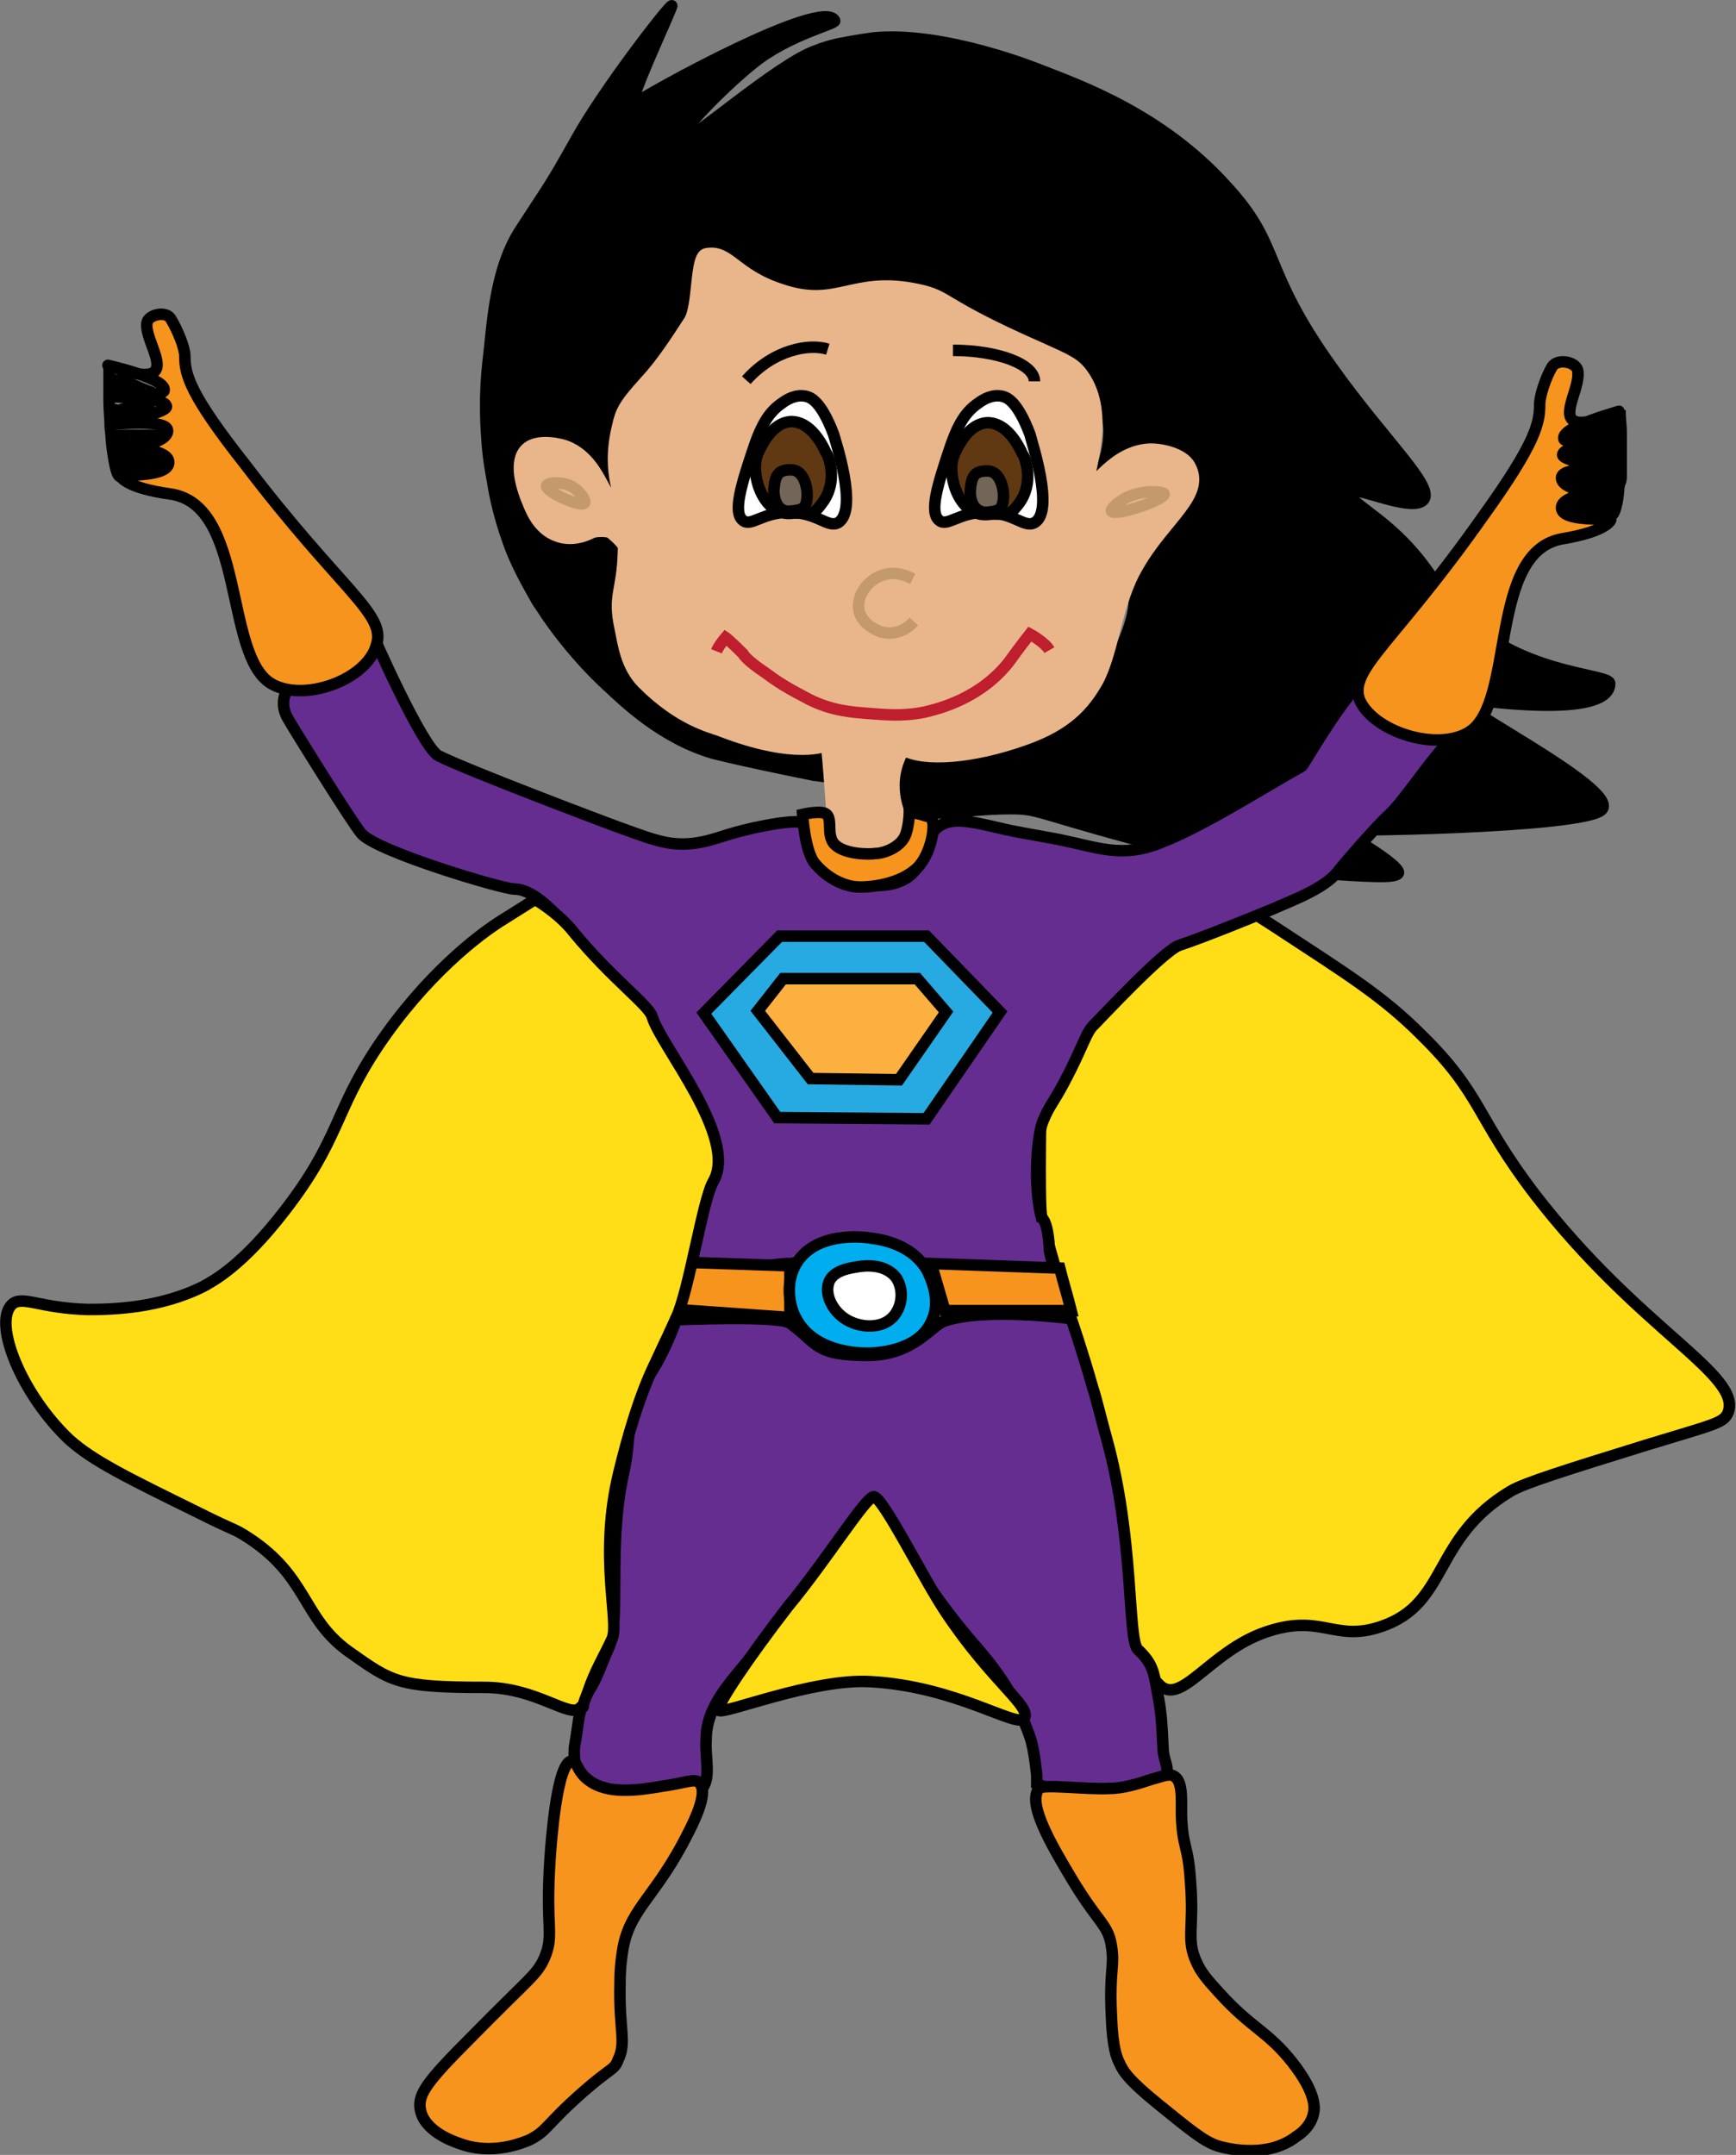 <?xml version="1.0" encoding="utf-8"?>
<!-- Generator: Adobe Illustrator 18.1.0, SVG Export Plug-In . SVG Version: 6.00 Build 0)  -->
<!DOCTYPE svg PUBLIC "-//W3C//DTD SVG 1.1//EN" "http://www.w3.org/Graphics/SVG/1.1/DTD/svg11.dtd">
<svg version="1.1" id="Layer_1" xmlns="http://www.w3.org/2000/svg" xmlns:xlink="http://www.w3.org/1999/xlink" x="0px" y="0px"
	 viewBox="0 0 151.2 187.6" enable-background="new 0 0 151.2 187.6" xml:space="preserve">
<rect x="0" y="0" width="151.2" height="187.6" fill="#808080" stroke="none"/>
<path stroke="#000000" stroke-miterlimit="10" d="M140.2,59.5c0-0.9-8.3-0.7-13.5-6.6c-1.9-2.2-2.7-4.4-6.2-7.3
	c-1.6-1.3-3.3-2.4-3.1-2.8c0.3-0.7,5.6,1.9,6.6,0.7c0.9-1.2-3.4-5.1-7.9-11.4c-6.4-8.9-4.4-10.6-9.3-15.9
	C101.2,10,94.2,7.5,90.6,6.1c0,0-8.3-3.4-14.5-2.8c-1.5,0.2-3,0.5-3,0.5s-1,0.2-2,0.6c-3.3,1.1-11.4,8.3-11.9,7.9
	C58.8,12,62.5,8,65.6,5.5c3.1-2.5,7.2-3.4,7.1-3.7c-1-2.1-16.4,6.4-17.4,7.2c-1.1,0.9,3.4-8.6,3.2-8.5c-0.4,0.2-5.9,7.3-8.3,11.6
	c-2.3,4.1-2.2,3.8-4.8,7.8c-2.4,3.6-2.5,8.6-2.9,11.7c-0.3,2.7-0.2,5.2-0.1,6.4c0.1,1.9,0.4,3.3,0.5,3.9c0.2,1.3,0.7,3.7,1.8,6.4
	c0.7,1.6,1.5,3,1.9,3.7c0,0,0.2,0.4,0.5,0.8c2.7,4.2,5.9,7,5.9,7c1.2,1.1,4.6,4.5,9.2,5.8c3.2,0.8,9.7,2.1,9.8,2.1
	c0,0-0.2-3.7-0.1-2c0,0-16.3-2.3-18.4-10.1c-0.9-3.4,1.2-9-0.9-9c-1.2,0-1.9,1.1-3.8,0.2c-3.1-1.4-5.3-6.4-3.5-8.1
	c1.1-1,3.4-0.6,4.8,0.4c2.3,1.5,2.5,4.3,3.1,4.2c0.8-0.1-0.6-4.6,1.8-8.3c0.9-1.5,1.6-1.5,3.5-4.1c1.1-1.6,1.7-2.5,2.1-3.8
	c0.7-2.7-0.4-4.2,0.4-4.8c1-0.9,3.3,1.3,6.9,2.4c5.1,1.6,6.1-1.1,11.8,0c4,0.8,3.1,2.1,10.7,4.9c1.4,0.5,2.9,1,4.1,2.4
	c2,2.3,2.1,5.2,2.1,5.5c0,2.7-1.4,4.7-1.1,4.8c0.4,0.2,1.8-3.3,4.5-3.8c1.3-0.2,3,0.2,3.8,1.4c1,1.5,0.3,3.4,0,4.1
	c-1.1,3-3.2,2.7-4.5,5.5c-0.9,2,0,2.5-1.1,5.5c-0.8,2.2-1.8,3.7-2.4,4.5c-0.9,1.2-2.1,2.9-4.2,4.1c-1.5,0.9-3.2,1.3-6.6,2.1
	c0,0-1.5-0.3-6.1,0.6C78.9,65,78.5,69,79,70c0.7,1.5,4.7,0.4,9,0.4c2.8,0,1.9,0.4,15.5,3.9c0,0,5.5,1.4,10.8,1.7c0,0,0,0,0,0
	c4.9,0.3,7.3,0.5,7.5,0c0.2-0.8-6.7-4.8-6.2-3.8c0.1,0.2,22.3-0.1,23.9-1.7c1.8-1.8-14.5-9.8-12.1-9.7
	C128.3,60.9,140.2,62.7,140.2,59.5z"/>
<path fill="#FFDE17" stroke="#000000" stroke-miterlimit="10" d="M100.9,146.6c1.9,2.1,4.4-2.8,9.3-4.5c4.9-1.7,6,0.9,10.1-0.5
	c5.9-2,4.4-7.7,11.3-11.8c1.2-0.7,4.7-1.8,11.8-4c5.9-1.8,6.7-1.9,7.1-2.8c1.3-3.3-7.7-7.2-16.8-19c-5.2-6.8-4.6-8.7-9.9-13.9
	c-3.4-3.4-6.5-5.3-12.6-9.3c-4.9-3.2-8.4-5-12.6-6.3c-2.4-0.8-7.4-1-7.4-1s-0.9,29.4-0.5,32.3c0.2,1.5,4.2,14.4,4.4,15.8
	c0.3,1.9,2.6,6.3,2.7,15c0,2.1,0.2,4.3,0.6,6.8C98.7,144.9,99.7,145.3,100.9,146.6z"/>
<path fill="#662D91" stroke="#000000" stroke-miterlimit="10" d="M81.7,72c1.2-0.9,2.8-0.5,5.4,0.1c1.2,0.3,3.1,0.6,5.2,1
	c3.4,0.7,5.4,1.6,8.7,0.3c3.7-1.4,9-4.8,12.4-6.7c0.1,0,3.6-6.3,6.1-8.3c1-0.8,1.6,2.3,2.9,3.2c1,0.7,4.1,2,4.5,2.5
	c0,0-0.5,0.3-1.2,1c-1.1,1.1-3.5,4.7-4.7,5.8c-1,0.9-3.8,4.1-4.5,5c-1.2,1.5-4,2.5-5.8,3.3c-1.5,0.6-5.6,2.3-8,3.1
	c-1.4,0.5-6.9,6.4-7.4,6.9c-0.7,0.6-1,2-2.6,5c-1,1.9-1.3,2-1.9,3.5c-0.5,1.4-0.8,5.5-0.1,8.3c0,0,0.6,0.2,0.7,2.9l0.4,1.7
	c-0.3,0.6-2.3-0.1-5.4-0.1c-3.2,0.1-3.5,0.7-5.1,0.3c-1.7-0.5-1.8-1.2-3.8-2c-1.7-0.6-3.8-0.6-4.3-0.4c-1.7,0.4-1.9,0.9-3.9,1.5
	c-0.6,0.2-0.3,0-1.8,0.2c-2.6,0.3-4.2,0.3-5.7,0.1c-1.4-0.2-1.6-0.4-1.7-0.5c-0.7-0.9,0.2-2.4,0.9-5.4c0.2-0.9,0.9-3.2,0.2-5.9
	c-0.3-1.1-1.1-2.1-2.4-4.6c-1.6-3.1-1.4-3.1-1.9-4.7c-0.3-0.8-0.3-0.8-2.8-3.4c-2.4-2.5-2.3-2.2-3.6-3.7c-1.1-1.3-3.6-4.6-5.7-4.6
	c-1,0-11.8-3.2-13.3-4.8c-0.8-0.9-6.2-9.6-6.4-10c-1.2-2,0.6-3.5,1-3.9c1.8-1.4,2.2-1.2,3.5-2.5c1.4-1.5,2-3.3,2.6-1.6
	c0.3,0.8,4.6,10.5,6,11.2c2.6,1.3,14.5,5.8,15.9,6.3c3.1,1.1,4.6,1.8,7.5,1.1c1.2-0.3,2.3-0.8,4.9-1.3c3.1-0.6,3.6-0.3,3.9-0.1
	c1.1,0.8,0.2,2.3,1.3,3.7c1.1,1.5,3.3,1.5,4,1.6c0.8,0,2.5,0.1,3.7-1C81.1,74.5,80.4,73,81.7,72z"/>
<path fill="#E8B68A" stroke="#E8B68A" stroke-miterlimit="10" d="M72.6,72.9c0,0-0.3-5-0.6-8c0,0-2.6,1.3-9.3-1.3
	c-0.8-0.3-3.5-0.9-6.7-4.1c-1.5-1.5-1.7-3.5-2-4.9c-0.6-2.8,0.2-3.1,0.3-6.5c0,0,0.7-0.2-1.1-1.7c-0.2-0.2-1.4-0.2-1.7,0
	c-0.6,0.3-1.7,0.7-2.9,0.3c-1.8-0.6-2.4-2.4-2.8-3.4c-0.3-0.8-1.1-3.1,0-4.2c0.8-0.8,2.4-0.6,3.4-0.3c3.1,1.1,3.5,5,4.5,4.8
	c0.8-0.1-1-2,0.1-6.5c0.3-1.3,0.5-1.8,2.4-3.9c1.4-1.5,2.7-3.5,3.8-5.2c0.9-1.3,0.5-5.7,1.5-5.9c2-0.4,2.5,1.8,6.5,3.1
	c5,1.7,6.2-1.2,11.9,0c2.9,0.6,1.8,1.2,10.7,5.1c2.2,1,3,1.3,3.7,2.3c2.6,3.6,0.2,9,0.6,9.5c0.3,0.4,2.1-2.9,5.3-3
	c1.1,0,2.8,0.4,3.4,1.4c1.5,2.6-2.1,4.6-4.5,8.8c-1.9,3.2-2.1,7.4-3.5,10c-1.2,2.1-2.7,3.8-6.4,5.1c-4.5,1.6-8.7,1.9-10.5,0.9
	c0,0,0,0,0,0C77,68.2,78.4,71,78.4,71c0,0.3,0,0.9,0,1.6c-0.4,0.3-1.1,0.8-2.1,1c-0.3,0.1-0.6,0.1-1,0.1
	C73.7,73.8,72.6,72.9,72.6,72.9z"/>
<polygon fill="#27AAE1" stroke="#000000" stroke-miterlimit="10" points="80.7,81.5 87.1,88.1 80.7,97.4 67.7,97.3 61.3,88.2 
	67.9,81.5 "/>
<polygon fill="#FBB040" stroke="#000000" stroke-miterlimit="10" points="82.4,88.1 78.3,94 70.6,93.9 66,88 68.2,85.2 79.9,85.2 
	"/>
<path fill="#F7941E" stroke="#000000" stroke-miterlimit="10" d="M92.3,110.4c0.3,1.2,0.7,2.5,1,3.7l-11,0l-1.2-4.1L92.3,110.4z"/>
<polygon fill="#F7941E" stroke="#000000" stroke-miterlimit="10" points="68.8,110.2 68.8,114.7 58.9,114 60,109.9 "/>
<path fill="#00AEEF" stroke="#000000" stroke-miterlimit="10" d="M80.8,110.7c0.1,0.3,1.3,2.4,0.3,4.4c-1.2,2.6-4.9,2.7-5.6,2.7
	c-0.8,0-4.7-0.1-6.2-3.1c-0.1-0.1-1.2-2.4,0-4.6c1.7-3,6.1-2.4,6.6-2.3C76.7,107.9,79.5,108.3,80.8,110.7z"/>
<path fill="#FFFFFF" stroke="#000000" stroke-miterlimit="10" d="M78.1,111.3c0.6,1,0.5,2.3-0.2,3.2c-1.1,1.4-3.5,1.1-4.7,0
	c-0.7-0.6-1.4-1.8-1-2.9c0.4-1,1.8-1.2,2.4-1.3C75.1,110.2,77.1,109.9,78.1,111.3z"/>
<path fill="#662D91" stroke="#000000" stroke-miterlimit="10" d="M93.3,114.8c0,0,1,2.9,1.9,6.1c0.2,0.5,0.8,3,1.2,4.4
	c2.4,8.7,1.8,17.4,2.7,18.3c1.3,1.2,1.4,2,1.7,3.7c0.4,2,0.4,3.1,0.5,4.9c0,0.9,0.5,1.6,0.3,2.2c-0.2,0.9-1.6,1.2-2.5,1.5
	c-0.5,0.1-2.8,0.5-4.6,0.4c-1.9-0.1-4.2-1-4.2-1l0-0.7c0,0-0.2-2.3-0.6-3.4c-1.2-3.4-2.7-5.6-4.9-8.1c-6.7-7.8-7.2-12-8.7-12.5
	c0,0-2.8,4.2-10.4,13.3c-2.3,2.8-4.2,4.7-4.2,7.6c-0.1,1.7,0.5,3.4-0.5,4.4c-0.2,0.2-0.6,0.5-3.2,0.7c-4.6,0.2-6-0.6-6.4-0.9
	c-0.5-0.3-1.3-0.9-1.3-1.7c0-0.8-0.2-1.4,0-2.3c0.4-2.3,0.2-2.9,1.5-5c0.5-0.9,0.9-2.1,1.4-3.2c1.1-2.3-0.1-8.9,1.3-15.2
	c0.8-3.5,0.2-6.3,1.3-7.4c1.9-1.9,3.3-6,3.3-6s9-0.4,9.9,0.3c2.5,1.8,2.1,2.8,6.8,2.8c4,0,5.6-2.7,6.7-3
	C85.8,113.8,93.3,114.8,93.3,114.8z"/>
<path fill="#F7941E" stroke="#000000" stroke-miterlimit="10" d="M102.9,158c0-1.6,0.1-3-0.7-3.4c-0.4-0.2-0.8,0-1.9,0.3
	c-1.2,0.4-2.5,0.8-3.7,0.8c-2,0.1-5.8-0.4-6.1,0c-1.1,1.3,1.2,5.1,2.8,7.8c2.4,4,3.2,4,3.5,5.9c0.3,1.8-0.2,2.1,0,6.1
	c0.1,2.9,0.5,3.7,0.7,4.1c0.3,0.7,0.8,1.5,3.4,3.6c2.6,2.1,3.9,3.2,5.1,3.6c0.3,0.1,4.2,1.3,6.9-0.8c0.5-0.3,1.3-1,1.5-2
	c0.1-0.4,0.3-1.7-1.8-4.4c-2.2-2.8-3.6-3-6.4-6.1c-1.1-1.2-1.6-1.8-2-2.7c-0.9-2-0.2-2.9-0.5-6.8C103.5,160.5,103,161,102.9,158z"/>
<path fill="#F7941E" stroke="#000000" stroke-miterlimit="10" d="M59.4,160.6c0.9-1.7,2.4-4.5,1.5-5.4c-0.4-0.4-1.1,0-3.2,0.3
	c-2.3,0.4-4.8,0.7-6.4-0.5c-1.1-0.8-1-1.7-1.5-1.7c-1.3,0.1-1.8,7.1-1.9,8.6c-0.4,6.1,0.4,6.5-0.5,8.6c-0.7,1.5-1.2,1.6-6.4,6.9
	c-3.8,3.8-4.6,4.9-4.4,6.2c0.3,1.9,2.8,2.8,3.4,3c2.9,1.1,5.6-0.1,6.1-0.3c1.6-0.8,1.4-1.3,4.7-4.2c2.4-2.1,2.7-1.9,3-2.7
	c0.8-1.6,0.1-2.6,0.2-6.7c0-1.3,0.1-2,0.2-2.7C54.7,166.4,56.8,165.4,59.4,160.6z"/>
<path fill="#FFDE17" stroke="#000000" stroke-miterlimit="10" d="M46.6,78.3c0,0,0,0-2.7,1.7c-2.3,1.4-6.9,5-11,11.1
	c-3.8,5.7-3.3,8.1-8.1,14.3c-3.7,4.8-6.2,6.1-7.1,6.6c-3.8,1.9-7.9,2-10,2c-4.3-0.1-5.8-1.3-6.7-0.4c-1.6,1.7,0.9,7.8,5,11.7
	c2.1,1.9,5.2,3.4,11.3,6.4c3.2,1.6,2.9,1.3,3.9,1.9c5.7,3.5,5,7.2,9.2,10.2c3.7,2.6,4.2,3.1,11.8,3.1c4.5,0,7.4,2.7,8.3,1.8
	c0.8-0.8-0.3,1.1,0.7-1.4c0.6-1.8,1.3-2.9,2.1-4.6c0.7-1.5-1.2-7.1,0.6-14.5c0.8-3.3,1.8-6.7,3.1-9.4c1.9-4.1,0.5-1,1.9-4.1
	c1.1-2.3,2.3-10.2,3.2-11.8c2.3-3.8-4.6-11.9-5.3-14.4c-0.3-1-3.5-3.3-6.8-7.3C48.7,79.5,46.6,78.3,46.6,78.3z"/>
<path fill="#FFDE17" stroke="#000000" stroke-miterlimit="10" d="M62.6,148.9c0.4,0.4,8.2-2.8,13.2-2.5c7.5,0.4,12.8,4.1,13.4,3.2
	c0.7-1-2.8-3.2-6.8-9.2c-1.9-2.8-5.5-10.1-6.3-10.1c-0.7,0-4.1,5.5-7.5,9.6C65.2,144.3,62.3,148.6,62.6,148.9z"/>
<path fill="none" stroke="#C49A6C" stroke-miterlimit="10" d="M50.9,43.8c0.2-0.2-0.4-1.1-1.2-1.5c-0.9-0.4-2-0.3-2.1,0
	C47.5,42.8,50.6,44.2,50.9,43.8z"/>
<path fill="none" stroke="#C49A6C" stroke-miterlimit="10" d="M96.8,44.5c-0.1-0.2,0.9-1.2,2.2-1.5c1-0.3,2.3-0.2,2.4,0
	C101.5,43.5,97.1,45,96.8,44.5z"/>
<g>
	<path fill="#FFFFFF" stroke="#000000" stroke-miterlimit="10" d="M90.1,45.5c-0.9,0.5-1.8-0.9-4.3-0.9c-2.3,0-3.3,1.3-4,0.7
		c-0.9-0.7-0.1-3.2,0.9-6.2c0.8-2.4,1.5-3.3,2.5-4c0.4-0.3,1.2-0.8,2.1-0.6c0.4,0.1,1.3,0.4,2.4,3.3C89.8,38.3,91.9,44.5,90.1,45.5z
		"/>
	<path fill="#603913" stroke="#000000" stroke-miterlimit="10" d="M88.7,43.9c1.4-1.8,0.6-4,0.4-4.3c-0.1-0.1-1.1-2.8-3.1-2.8
		c-1.8,0.1-2.7,2.4-2.9,2.8c-0.7,1.7,0.4,5.3,2.8,5.2C87.6,44.6,87.7,45.2,88.7,43.9z"/>
	<path fill="#726658" stroke="#000000" stroke-miterlimit="10" d="M85.9,44.6c1.1-0.1,1.5-0.2,1.5-1.5c0-0.6-0.3-2.1-1.4-2.1
		c-1.1,0-1.4,0.4-1.5,1.8C84.5,43.7,84.9,44.6,85.9,44.6z"/>
</g>
<path fill="none" stroke="#000000" stroke-miterlimit="10" d="M72.1,30.4c-1.6-0.5-4.7,0-7.1,2.7"/>
<path fill="none" stroke="#000000" stroke-miterlimit="10" d="M90.1,33.2c0-1.5-3.2-2.7-7.1-2.7"/>
<line fill="none" stroke="#000000" stroke-miterlimit="10" x1="68.3" y1="32.8" x2="68.3" y2="32.8"/>
<g>
	<path fill="none" stroke="#C49A6C" stroke-miterlimit="10" d="M79.5,50.4c-0.2-0.1-1.4-0.8-2.7-0.3c-1.2,0.4-2.2,1.7-2,3
		c0.2,1,1.1,1.6,1.9,1.9c1,0.3,2.1,0,2.9-0.9"/>
</g>
<path fill="none" stroke="#BE1E2D" stroke-miterlimit="10" d="M91.4,56.6c-0.4-0.7-1.7-1.4-1.7-1.4s-1.1,1.4-1.8,2.4
	c-2.5,3.2-6.1,4.1-7.4,4.4c-2,0.4-3.5,0.2-5,0.1c-1.2-0.1-3-0.2-5-1.2c-1.1-0.6-2.2-1.1-3.8-2.3c-1.8-1.2-2-1.7-2-1.7
	c-1.2-1.2-1.5-1.4-1.5-1.4s-0.6,0.7-0.8,1.2"/>
<g>
	<path fill="#FFFFFF" stroke="#000000" stroke-miterlimit="10" d="M73,45.5c-0.9,0.5-1.8-0.9-4.3-0.9c-2.3,0-3.3,1.3-4,0.7
		c-0.9-0.7-0.1-3.2,0.9-6.2c0.8-2.4,1.5-3.3,2.5-4c0.4-0.3,1.2-0.8,2.1-0.6c0.4,0.1,1.3,0.4,2.4,3.3C72.7,38.2,74.8,44.4,73,45.5z"
		/>
	<path fill="#603913" stroke="#000000" stroke-miterlimit="10" d="M71.6,43.8c1.4-1.8,0.6-4,0.4-4.3c-0.1-0.1-1.1-2.8-3.1-2.8
		c-1.8,0.1-2.7,2.4-2.9,2.8c-0.7,1.7,0.4,5.3,2.8,5.2C70.5,44.5,70.6,45.2,71.6,43.8z"/>
	<path fill="#726658" stroke="#000000" stroke-miterlimit="10" d="M68.8,44.5c1.1-0.1,1.5-0.2,1.5-1.5c0-0.6-0.3-2.1-1.4-2.1
		c-1.1,0-1.4,0.4-1.5,1.8C67.4,43.6,67.8,44.6,68.8,44.5z"/>
</g>
<path fill="#F7941E" stroke="#000000" stroke-miterlimit="10" d="M23.6,59.5C19.5,57,21.4,43.9,14.8,43c-3.6-0.5-4.3-1.4-4.3-1.6
	c0-0.1,4.3,0.2,4.2-1.2c-0.1-1.3-4.6-1.3-4.6-1.2c0,0.2,4.5-0.2,4.5-1.5c0-1.1-4.9-0.5-4.9-0.6c0,0,4.8-0.9,4.8-1.5
	c0-0.9-5-0.8-5-0.9c0-0.1,4.7,0.1,4.8-0.5c0.2-1.1-5-2.2-4.9-2.2c0.1,0,3.4,1.4,4.1,0.5c0.7-0.8-0.9-3-0.7-4.2
	c0.1-0.7,1.7-1.1,2.1-0.3c0.6,1,1.2,2.5,1.2,3.2c0,1.6,0.4,3.3,5.3,9.5c8.3,10.9,12.2,12.9,11.4,15.6C32,59.2,26.4,61.2,23.6,59.5z"
	/>
<path fill="none" stroke="#000000" stroke-miterlimit="10" d="M9.5,32c0,1,0,1.9,0,2.8c0,0.9,0.1,1.7,0.1,2.4c0.1,0.8,0.1,1.4,0.2,2
	c0.2,1.4,0.4,2.3,0.7,2.3"/>
<g>
	<g>
		<path d="M9.7,32.8c0,0.3-0.1,1,0.1,1.4c0.2,0.3,0.4,0.1,0.7,0.1c0.5,0,0.9,0.2,1.4,0.2c0.5,0,1-0.1,1.5-0.3c0.2-0.1,0.2-0.4,0-0.5
			c-0.6-0.2-1.2-0.5-1.7-0.7c-0.4-0.2-1-0.5-1.4-0.4c-0.1,0-0.2,0.1-0.2,0.2c-0.1,0.4-0.2,0.9,0.3,1c0.2,0.1,0.4,0,0.6,0.1
			c0.2,0,0.4,0.1,0.5,0.2c0.3,0.1,0.6,0.2,1,0.2c0.3,0,0.3-0.4,0.1-0.5c-0.6-0.3-1.3-0.6-2-0.7c-0.3,0-0.5,0.4-0.1,0.5
			c0.7,0.1,1.3,0.4,2,0.7c0-0.2,0-0.3,0.1-0.5c-0.5,0.1-0.9-0.2-1.4-0.4c-0.1,0-0.3-0.1-0.4-0.1c-0.2-0.1-0.2,0-0.1,0.1
			c0-0.2,0-0.3,0-0.5c-0.1,0.1-0.2,0.1-0.2,0.2c0.5,0,1.2,0.4,1.6,0.5c0.5,0.2,0.9,0.4,1.4,0.6c0-0.2,0-0.3,0-0.5
			c-0.8,0.3-1.6,0.3-2.4,0.1c-0.2-0.1-0.4,0-0.6-0.1c-0.3,0-0.1,0.1-0.1-0.1c0-0.3,0-0.6,0-0.8C10.2,32.5,9.7,32.5,9.7,32.8
			L9.7,32.8z"/>
	</g>
</g>
<g>
	<g>
		<path d="M9.8,35.4c0,0.4,0.1,0.9,0.1,1.3c0,0.2,0.3,0.4,0.5,0.1c0.2-0.4,1.2-0.4,1.6-0.5c0.5-0.1,1-0.3,1.5-0.4
			c0.2-0.1,0.2-0.3,0.1-0.4c-0.4-0.5-1.1-0.4-1.7-0.4c-0.4,0-1.5-0.2-1.7,0.3c-0.1,0.3,0.1,0.7,0.5,0.8c0.4,0,0.8-0.1,1.2-0.1
			c0.4,0,0.8,0,1.2-0.1c0.3-0.1,0.2-0.6-0.1-0.5c-0.5,0.1-0.9,0.1-1.4,0.1c-0.2,0-0.3,0-0.5,0c-0.1,0-0.5,0-0.4,0.1
			c0.7,0.1,2-0.4,2.6,0.2c0-0.1,0.1-0.3,0.1-0.4c-0.7,0.2-1.5,0.4-2.2,0.5c-0.5,0.1-0.9,0.1-1.1,0.6c0.2,0,0.3,0.1,0.5,0.1
			c0-0.4-0.1-0.9-0.1-1.3C10.3,35.1,9.8,35.1,9.8,35.4L9.8,35.4z"/>
	</g>
</g>
<g>
	<g>
		<path d="M11.3,35.8c0.2,0,0.6-0.1,0.8,0c0.1,0,0.2,0.2,0.3,0.2c0.2,0.1,0.4,0,0.6,0c0.2,0,0.5,0,0.8-0.1c0.1,0,0.2-0.1,0.2-0.2
			c0,0,0,0,0,0c0-0.1-0.1-0.2-0.1-0.2c0,0,0,0,0,0c-0.3-0.2-0.5,0.3-0.3,0.4c0,0,0,0,0,0c0-0.1-0.1-0.1-0.1-0.2c0,0,0,0,0,0
			c0.1-0.1,0.1-0.2,0.2-0.2c-0.2,0.1-0.5,0.1-0.7,0c-0.2,0-0.3,0-0.5-0.1c0,0-0.1-0.1-0.1-0.1c-0.3-0.1-0.7,0-1.1,0
			C11,35.3,11,35.8,11.3,35.8L11.3,35.8z"/>
	</g>
</g>
<g>
	<g>
		<path d="M10.2,36.4c0.1,0,0.2,0,0.3,0c0.3,0,0.3-0.5,0-0.5c-0.1,0-0.2,0-0.3,0C9.9,35.9,9.9,36.4,10.2,36.4L10.2,36.4z"/>
	</g>
</g>
<g>
	<g>
		<path d="M10.1,37.9c1.4,0,2.7,0,4.1,0c0-0.2,0-0.3-0.1-0.5c-0.8,0.2-1.7,0.5-2.5,0.7c-0.2,0.1-0.4,0.1-0.6,0.2
			c-0.1,0-0.2,0-0.3,0.1c-0.1,0.1-0.1,0.1-0.1-0.1c-0.4-0.3,0.6-0.1,0.8-0.1c0.4,0,0.8,0,1.2-0.1c0,0,0.6,0,0.6-0.1
			c0-0.1-0.5-0.1-0.6-0.1c-0.3,0-0.5,0.1-0.8,0.2c-0.1,0.1-0.3,0.2-0.4,0.2c-0.2,0.1-0.3,0.1-0.5-0.1c-0.3,0-0.4-0.1-0.2-0.2
			c0,0.2,0,0.3,0.1,0.5c0.1,0,0.1-0.1,0.2-0.1c0.3,0,0.3-0.5,0-0.5c-0.2,0-0.3,0-0.4,0.1c-0.1,0.1-0.2,0.4,0.1,0.5
			c0.5,0.1,0.8-0.4,0.3-0.7c-0.4-0.3-0.7,0-0.8,0.4c-0.1,0.8,0.7,0.9,1.3,0.7c0.3-0.1,0.5-0.2,0.7-0.3c0.3-0.1,0.6-0.1,0.9-0.1
			c0.2,0,0.5-0.1,0.7-0.3c0.3-0.6-0.5-0.6-0.9-0.6c-0.7,0-1.4,0.1-2.2,0.1C10.5,37.6,10.2,37.6,10.1,37.9c-0.2,0.2,0.1,0.9,0.4,1
			c0.4,0.1,1.3-0.3,1.7-0.4c0.7-0.2,1.4-0.4,2.1-0.6c0.3-0.1,0.2-0.5-0.1-0.5c-1.4,0-2.7,0-4.1,0C9.7,37.4,9.7,37.9,10.1,37.9
			L10.1,37.9z"/>
	</g>
</g>
<g>
	<g>
		<path d="M10.3,40c0.8,0,1.6,0,2.3,0c0.4,0,0.8,0.1,1.2,0.2c0.2,0.1,0.2,0,0-0.1c-0.2,0.1-0.4,0.2-0.7,0.3c-0.3,0.1-0.7,0.2-1,0.3
			c-0.1,0-1.6,0.3-1.3-0.3c0.1-0.2,1.2-0.2,1.4-0.2c0.2,0,1.4,0,0.5,0.2c-0.3,0.1-0.5,0.1-0.8,0.1c-0.4,0.1-1.1,0.2-0.3,0
			c0.3-0.1,0.6-0.1,0.9-0.2c0.2,0.1,0.4,0,0.6-0.1c0,0,0,0-0.1,0c-0.4,0-0.7,0.1-1.1,0.2c-0.2,0-0.4,0.1-0.5,0.2
			c0,0.2,0.2,0.2,0.3,0.1c0.3,0,0.7-0.2,1-0.2c0.3,0,0.2-0.5-0.1-0.5C12.1,40,10.4,40.2,11,41c0.1,0.1,0.2,0.1,0.2,0.1
			c0.7-0.2,1.4-0.3,2.1-0.5c0.2-0.1,0.4-0.1,0.4-0.3c0.1-0.7-1-0.6-1.4-0.5c-0.4,0.1-2,0-1.8,0.8c0.2,0.8,1.8,0.3,2.2,0.2
			c0.4-0.1,1.3-0.4,0.8-1c-0.2-0.3-0.7-0.3-1.1-0.3c-0.6,0-1.1,0.2-1.6,0.2c-0.7,0-0.7,0.9-0.3,1.3c0.5,0.5,1.9,0,2.5-0.1
			c0.3-0.1,1.9-0.5,1.2-1.1c-0.3-0.3-1.1-0.3-1.5-0.3c-0.8-0.1-1.7-0.1-2.5,0C9.9,39.5,9.9,40,10.3,40L10.3,40z"/>
	</g>
</g>
<path fill="#F7941E" stroke="#000000" stroke-miterlimit="10" d="M81.1,71.2c0-0.1,0,0-0.9-0.3c-0.8-0.2-1-0.2-1-0.2s0,1-0.3,1.9
	c-0.4,1.2-2,1.7-2.6,1.7c-0.6,0.1-2.9,0.1-3.7-0.9c-0.6-0.8-0.1-2-0.6-2.5c-0.4-0.4-2.1,0-2.1,0s0.2,3.3,1.1,4.3
	c1.1,1.3,2.5,1.9,3.5,2c0.9,0.1,3.5-0.1,5.1-1.4C81,74.8,81.6,71.8,81.1,71.2z"/>
<g>
	<path fill="#F7941E" stroke="#000000" stroke-miterlimit="10" d="M128,63.7c4-2.6,1.6-15.7,8.1-16.8c3.6-0.6,4.2-1.5,4.2-1.7
		c0-0.1-4.3,0.3-4.3-1c0-1.3,4.5-1.5,4.5-1.3c0,0.2-4.5,0-4.5-1.3c0-1.1,4.9-0.7,4.9-0.7c0,0-4.8-0.7-4.8-1.3c0-0.9,4.9-1,4.9-1.1
		c0-0.1-4.7,0.3-4.8-0.3c-0.2-1.1,5-2.4,4.8-2.4c-0.1,0-3.3,1.6-4.1,0.7c-0.7-0.8,0.8-3,0.5-4.3c-0.2-0.7-1.7-1-2.2-0.3
		c-0.6,1-1.1,2.6-1.1,3.3c0,1.6-0.3,3.3-4.9,9.7c-7.9,11.2-11.7,13.3-10.8,16C119.6,63.7,125.2,65.5,128,63.7z"/>
	<path fill="none" stroke="#000000" stroke-miterlimit="10" d="M141.1,35.7c0,1,0.1,1.2,0.1,2.1c0,0.9,0,2.8,0,3.5
		c0,0.8-0.1,0.5-0.2,1.1c-0.1,1.5-0.4,2.4-0.6,2.4"/>
	<g>
		<g>
			<path d="M140.5,36.6c0,0.2,0,0.4,0,0.5c-0.1,0.3,0,0.3,0.2,0.3c0.2,0,0.2,0,0,0c-0.3-0.1-0.7,0-1,0.1c-1,0.3-1.8,0.2-2.8,0
				c0,0.3,0,0.6,0,1c0.6-0.2,1.2-0.4,1.8-0.7c0.5-0.2,1.3-0.6,1.8-0.6c-0.2-0.1-0.3-0.2-0.5-0.4c0.1,0.1,0.1,0.4,0.1,0.5
				c0.1-0.1,0.2-0.3,0.2-0.4c-0.1,0-0.7,0.1-0.9,0.2c-0.5,0.2-0.9,0.4-1.4,0.3c0,0.3,0,0.7,0,1c0.1,0,0.4,0.4,0.6,0.5
				c0.2,0.1,0.4,0.2,0.7,0.1c0.6-0.2,0.7-1.2,1.2-1.3c0.6-0.2,0.4-1.2-0.3-1c-0.5,0.1-1,0.7-1.2,1.2c0,0.1-0.1,0.1-0.1,0.2
				c0.2,0.1,0.2,0.1,0.1,0c-0.1-0.1-0.2-0.2-0.3-0.3c-0.2-0.2-0.4-0.3-0.7-0.3c-0.6,0-0.6,1,0,1c0.5,0,0.9-0.1,1.3-0.3
				c0.4-0.2,0.8-0.2,1.3-0.3c0.6-0.2,0.6-0.8,0.4-1.3c-0.1-0.2-0.2-0.4-0.5-0.4c-0.6,0-1.2,0.3-1.8,0.5c-0.7,0.3-1.4,0.5-2.1,0.8
				c-0.4,0.1-0.5,0.9,0,1c0.6,0.1,1.2,0.2,1.8,0.2c0.7,0,1.4-0.3,2.1-0.3c1,0,1-0.8,0.9-1.7C141.4,36,140.4,36,140.5,36.6
				L140.5,36.6z"/>
		</g>
	</g>
	<g>
		<g>
			<path d="M140.5,38.7c0,0.5,0,0.9-0.1,1.4c0.3-0.1,0.6-0.2,0.9-0.3c-0.3-0.5-0.8-0.7-1.4-0.7c-1-0.1-1.9-0.3-2.8-0.5
				c0.1,0.3,0.1,0.6,0.2,0.8c0.4-0.4,1.1-0.3,1.5-0.3c0.3,0,1.3-0.1,1.5,0c-0.1-0.1-0.2-0.3-0.2-0.4c0,0.5,0,1,0,1.5
				c0.3,0,0.7-0.1,1-0.1c0-0.2,0-0.8-0.1-1.1C140.9,38.9,140.7,38.8,140.5,38.7c-0.4,0.1-0.8,0-1.3,0c-0.5,0-1,0.1-1.5,0
				c-0.6-0.1-0.9,0.8-0.3,1c0.5,0.1,1,0.1,1.6,0.1c0.5,0,1.1,0,1.6,0c-0.1-0.1-0.3-0.2-0.4-0.2c0,0,0,0.6,0,0.9
				c0.1,0.6,0.9,0.4,1-0.1c0.1-0.6,0.3-1.8-0.4-2c-0.3-0.1-0.7,0-1,0c-0.5,0-0.9,0-1.4,0c-0.6,0-1.2,0.1-1.6,0.6
				c-0.2,0.3-0.2,0.7,0.2,0.8c0.6,0.1,1.2,0.3,1.8,0.4c0.4,0.1,1.6,0,1.8,0.4c0.3,0.4,0.9,0.2,0.9-0.3c0-0.5,0-0.9,0.1-1.4
				C141.5,38.1,140.5,38.1,140.5,38.7L140.5,38.7z"/>
		</g>
	</g>
	<g>
		<g>
			<path d="M139.7,38.7c-0.3,0-0.8,0-1.1,0.1c0,0-0.1,0.1-0.1,0.1c-0.1,0.1-0.3,0.1-0.4,0.1c-0.2,0-0.5,0-0.7,0
				c0.1,0.1,0.1,0.1,0.2,0.2c0,0,0,0,0,0c0,0.1-0.1,0.2-0.1,0.3c0,0,0,0,0,0c0.3-0.2,0-0.6-0.3-0.4c0,0,0,0,0,0
				c-0.1,0.1-0.1,0.2-0.1,0.3c0,0,0,0,0,0c0,0.1,0.1,0.2,0.2,0.2c0.4,0.1,1,0.1,1.3,0c0.2,0,0.2-0.2,0.4-0.2c0.2-0.1,0.6,0,0.9,0
				C140,39.2,140,38.7,139.7,38.7L139.7,38.7z"/>
		</g>
	</g>
	<g>
		<g>
			<path d="M140.9,39.2c-0.1,0-0.2,0-0.3,0c-0.3,0-0.3,0.5,0,0.5c0.1,0,0.2,0,0.3,0C141.2,39.7,141.2,39.2,140.9,39.2L140.9,39.2z"
				/>
		</g>
	</g>
	<g>
		<g>
			<path d="M141,40.5c-1.5,0.1-3,0.1-4.5,0.2c-0.5,0-0.7,0.9-0.1,1c0.8,0.2,1.5,0.3,2.3,0.5c0.6,0.1,1.3,0.4,1.9,0.4
				c0.2,0,0.3-0.1,0.4-0.2c0.2-0.4,0.4-1.2-0.1-1.5c-0.3-0.2-0.9,0-1.2,0c-0.6,0-1.2,0-1.9,0c-0.5,0-1.3-0.1-1.3,0.7
				c0.1,0.9,1.2,0.7,1.8,0.8c0.7,0.1,1.6,0.7,2.3,0.2c0.4-0.3,0.5-1.1,0.1-1.4c-1-0.9-2,1.5-0.4,1.2c0.5-0.1,0.5-0.7,0.1-0.9
				c-0.2-0.1-0.3-0.2-0.6-0.2c-0.6,0-0.6,1,0,1c0,0,0.1,0,0.1,0c0-0.3,0.1-0.6,0.1-0.9c0.1,0.1,0.2,0.1,0.4,0.2
				c0,0.2-0.1,0.3-0.1,0.5c0,0.1-1.4-0.5-1.7-0.6c-0.2,0-0.4-0.1-0.6-0.1c-0.1,0-0.2,0-0.3,0c-0.5,0.4-0.6,0.6-0.2,0.6
				c0.3,0.2,1.1,0.1,1.5,0.1c0.3,0,1.3-0.1,1.3-0.1c-0.1-0.1-0.2-0.3-0.2-0.4c0,0.2,0,0.3-0.1,0.5c0.1-0.1,0.3-0.2,0.4-0.2
				c-0.7,0-1.4-0.3-2-0.4c-0.7-0.1-1.3-0.3-2-0.4c0,0.3-0.1,0.7-0.1,1c1.5-0.1,3-0.1,4.5-0.2C141.7,41.5,141.7,40.5,141,40.5
				L141,40.5z"/>
		</g>
	</g>
	<g>
		<g>
			<path d="M140.8,42.4c-1.3,0-3.1-0.1-4.2,0.6c-0.8,0.5-0.3,1.2,0.3,1.6c0.9,0.5,2.2,1,3.3,0.8c0.9-0.2,1-1.4,0.7-2.2
				c-0.1-0.2-0.2-0.3-0.3-0.3c-0.7-0.1-1.1,0.6-1.2,1.2c0,0.1-0.1,0.2-0.1,0.3c0.3,0,0.3,0,0.1-0.1c0-0.2-0.3-0.4-0.4-0.5
				c-0.2-0.3-0.4-0.6-0.7-0.8c-0.6-0.4-1.4,0-1.4,0.7c0.1,1.1,1.8,1.2,2.6,1.4c0.8,0.1,1.5-0.4,1.2-1.3c-0.1-0.3-0.2-0.7-0.4-0.9
				c-0.3-0.3-0.4-0.2-0.8-0.2c-0.6,0.1-1.1,0-1.7,0.1c-0.4,0.1-0.9,0.3-0.9,0.8c0,0.4,0.1,0.6,0.4,0.8c0.3,0.2,0.7,0.1,1,0.2
				c0.5,0.1,0.9,0.3,1.3,0.5c0.3,0.1,0.5,0.1,0.7-0.2c0.8-1.1-1.2-1.6-1.9-1.7c-0.6-0.1-0.9,0.9-0.3,1c0.1,0,1.2,0.4,1.3,0.3
				c0.2-0.1,0.5-0.1,0.7-0.2c-0.4-0.2-0.8-0.4-1.3-0.5c-0.4-0.1-0.9-0.1-1.3-0.3c0.1,0.1,0.2,0.2,0.3,0.3c-0.2,0.1-0.2,0.1,0.1,0.1
				c0.1,0,0.3,0,0.4,0c0.3,0,0.5,0,0.7,0c0.2,0,0.4-0.1,0.6-0.2c0.3-0.1,0.3,0-0.1-0.1c-0.1-0.1-0.2-0.2-0.3-0.3
				c0.1,0.2,0.3,0.5,0.3,0.7c0.1,0.2,0.1,0.2-0.2,0c-0.2-0.1-0.5-0.1-0.8-0.2c-0.1,0-1-0.2-1-0.1c0,0,0.2,0.3,0.3,0.3
				c0.2,0.3,0.4,0.6,0.6,0.8c0.3,0.4,0.8,0.7,1.2,0.3c0.2-0.2,0.3-0.4,0.4-0.6c0.1-0.1,0.1-0.3,0.2-0.4c0-0.1,0.1-0.2,0.1-0.2
				c0.1-0.2,0.1-0.2-0.2-0.1c-0.1-0.1-0.2-0.2-0.3-0.3c0.1,0.2,0.1,0.9,0,0.9c0,0-0.6-0.1-0.7-0.1c-0.7-0.1-1.2-0.4-1.8-0.6
				c-0.2-0.2-0.3-0.2-0.2,0c0,0.2,0.1,0.2,0.3,0c0.3,0,0.6-0.2,0.9-0.2c0.8-0.1,1.6-0.1,2.4-0.1C141.5,43.5,141.5,42.5,140.8,42.4
				L140.8,42.4z"/>
		</g>
	</g>
</g>
</svg>
